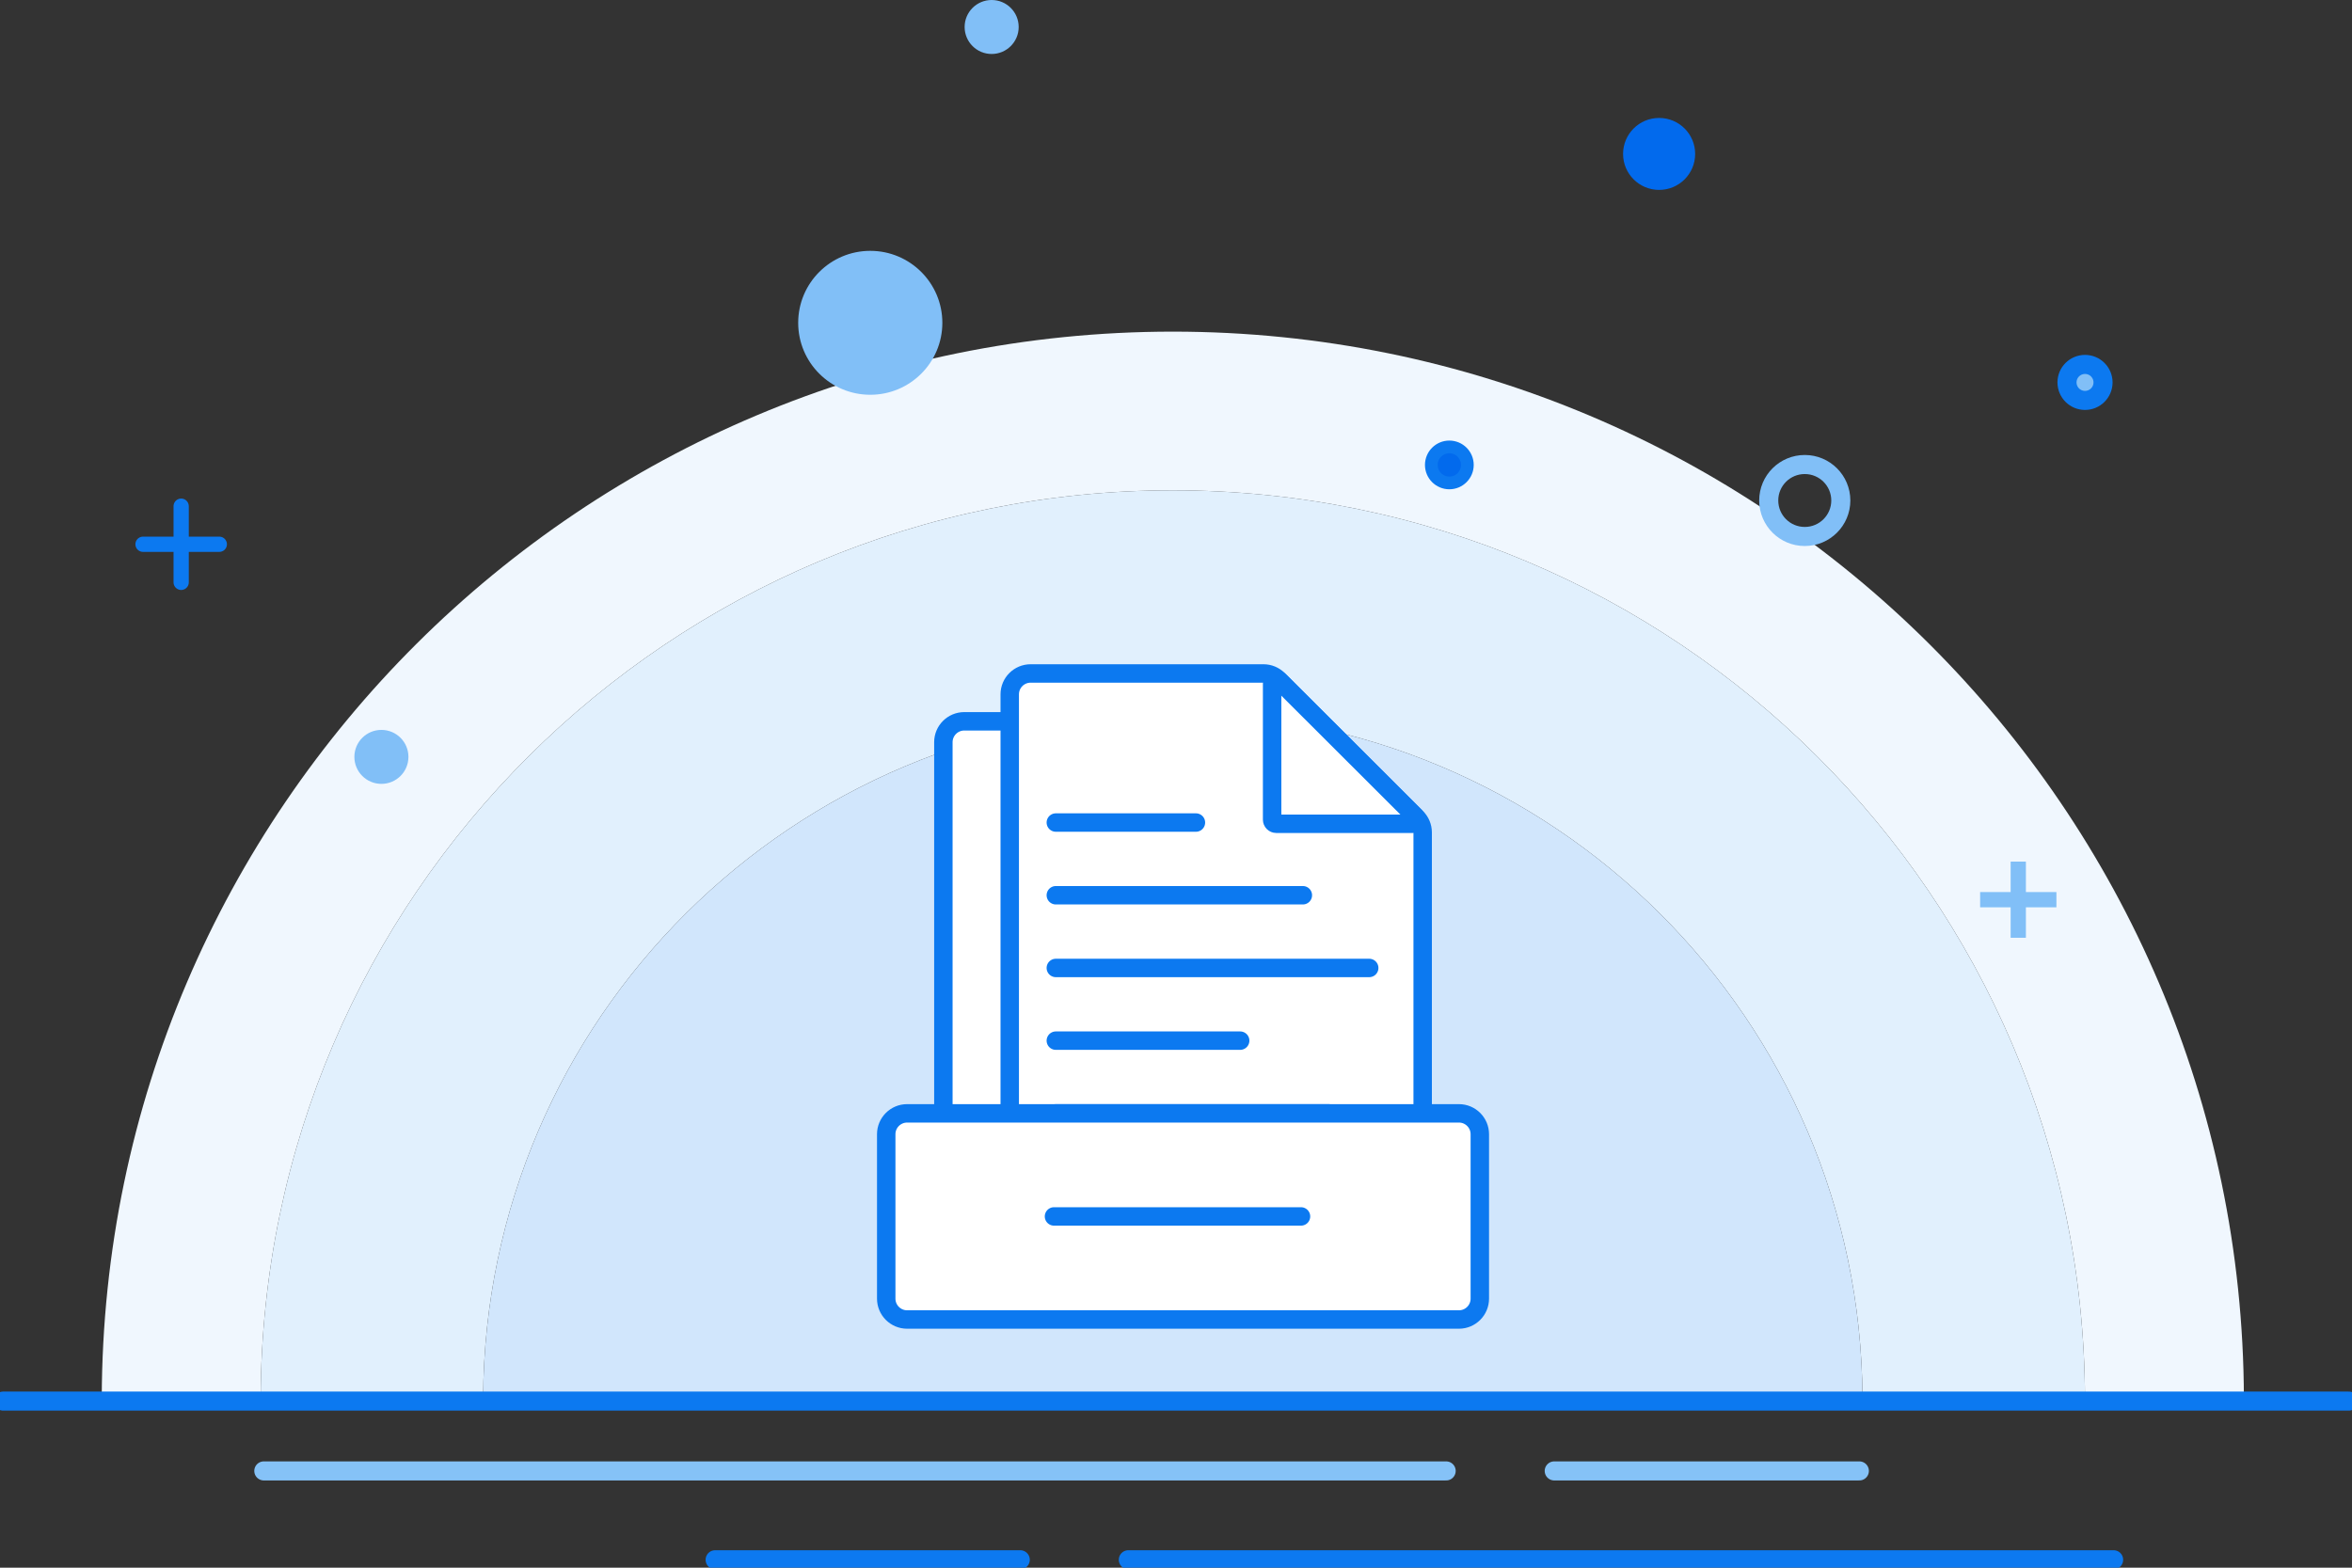 <?xml version="1.0" encoding="UTF-8"?>
<svg width="222px" height="148px" viewBox="0 0 222 148" version="1.1" xmlns="http://www.w3.org/2000/svg" xmlns:xlink="http://www.w3.org/1999/xlink">
    <rect x="0" y="0" width="222" height="148" fill="#333333" stroke="none"/>
    <!-- Generator: Sketch 52.2 (67145) - http://www.bohemiancoding.com/sketch -->
    <title>group_slice</title>
    <desc>Created with Sketch.</desc>
    <g id="Page-1" stroke="none" stroke-width="1" fill="none" fill-rule="evenodd">
        <g id="Artboard">
            <g id="Group">
                <path d="M110.7,46.289 C158.151,46.289 196.634,84.624 196.796,131.973 L211.796,131.973 C211.634,76.351 166.436,31.309 110.7,31.309 C54.964,31.309 9.766,76.351 9.604,131.973 L24.604,131.973 C24.766,84.624 63.249,46.289 110.7,46.289" id="Fill-1" fill="#F0F7FE"></path>
                <path d="M110.7,46.289 C63.249,46.289 24.766,84.624 24.604,131.973 L45.604,131.973 C45.765,96.206 74.847,67.26 110.7,67.26 C146.553,67.26 175.634,96.206 175.796,131.973 L196.796,131.973 C196.634,84.624 158.151,46.289 110.7,46.289" id="Fill-3" fill="#E1F0FD"></path>
                <path d="M110.7,67.26 C74.847,67.26 45.765,96.206 45.604,131.973 L175.796,131.973 C175.634,96.206 146.553,67.26 110.7,67.26" id="Fill-5" fill="#D1E6FC"></path>
                <path d="M0.3,132.272 L221.7,132.272" id="Stroke-7" stroke="#0C79F0" stroke-width="1.8" stroke-linecap="round"></path>
                <path d="M24.9,138.864 L136.5,138.864" id="Stroke-9" stroke="#85C2F7" stroke-width="1.8" stroke-linecap="round"></path>
                <path d="M146.7,138.864 L175.5,138.864" id="Stroke-11" stroke="#85C2F7" stroke-width="1.8" stroke-linecap="round"></path>
                <path d="M199.5,147.252 L106.5,147.252" id="Stroke-13" stroke="#0C79F0" stroke-width="1.8" stroke-linecap="round"></path>
                <path d="M96.3,147.252 L67.5,147.252" id="Stroke-15" stroke="#0C79F0" stroke-width="1.8" stroke-linecap="round"></path>
                <path d="M13.5,51.382 L20.7,51.382" id="Stroke-17" stroke="#0C79F0" stroke-width="1.44" stroke-linecap="round"></path>
                <path d="M17.1,54.977 L17.1,47.787" id="Stroke-19" stroke="#0C79F0" stroke-width="1.44" stroke-linecap="round"></path>
                <path d="M186.9,84.936 L194.1,84.936" id="Stroke-21" stroke="#81BFF7" stroke-width="1.44"></path>
                <path d="M190.5,88.532 L190.5,81.341" id="Stroke-23" stroke="#81BFF7" stroke-width="1.44"></path>
                <path d="M38.551,71.455 C38.551,72.862 37.409,74.002 36,74.002 C34.591,74.002 33.449,72.862 33.449,71.455 C33.449,70.047 34.591,68.907 36,68.907 C37.409,68.907 38.551,70.047 38.551,71.455" id="Fill-25" fill="#81BFF7"></path>
                <path d="M138.501,43.892 C138.501,44.83 137.739,45.591 136.8,45.591 C135.861,45.591 135.099,44.83 135.099,43.892 C135.099,42.954 135.861,42.193 136.8,42.193 C137.739,42.193 138.501,42.954 138.501,43.892" id="Fill-27" fill="#026AED"></path>
                <path d="M138.501,43.892 C138.501,44.83 137.739,45.591 136.8,45.591 C135.861,45.591 135.099,44.83 135.099,43.892 C135.099,42.954 135.861,42.193 136.8,42.193 C137.739,42.193 138.501,42.954 138.501,43.892 Z" id="Stroke-29" stroke="#0C79F0" stroke-width="1.2" stroke-linecap="round"></path>
                <path d="M160.002,14.532 C160.002,16.408 158.479,17.928 156.6,17.928 C154.721,17.928 153.198,16.408 153.198,14.532 C153.198,12.655 154.721,11.135 156.6,11.135 C158.479,11.135 160.002,12.655 160.002,14.532" id="Fill-31" fill="#026AED"></path>
                <path d="M198.501,36.102 C198.501,37.04 197.739,37.801 196.8,37.801 C195.861,37.801 195.099,37.04 195.099,36.102 C195.099,35.165 195.861,34.404 196.8,34.404 C197.739,34.404 198.501,35.165 198.501,36.102" id="Fill-33" fill="#81BFF7"></path>
                <path d="M198.501,36.102 C198.501,37.04 197.739,37.801 196.8,37.801 C195.861,37.801 195.099,37.04 195.099,36.102 C195.099,35.165 195.861,34.404 196.8,34.404 C197.739,34.404 198.501,35.165 198.501,36.102 Z" id="Stroke-35" stroke="#0C79F0" stroke-width="1.8" stroke-linecap="round"></path>
                <path d="M96.151,2.548 C96.151,3.955 95.009,5.096 93.6,5.096 C92.191,5.096 91.049,3.955 91.049,2.548 C91.049,1.14 92.191,0 93.6,0 C95.009,0 96.151,1.14 96.151,2.548" id="Fill-37" fill="#81BFF7"></path>
                <path d="M88.946,30.475 C88.946,34.227 85.9,37.269 82.143,37.269 C78.385,37.269 75.339,34.227 75.339,30.475 C75.339,26.723 78.385,23.681 82.143,23.681 C85.9,23.681 88.946,26.723 88.946,30.475" id="Fill-39" fill="#81BFF7"></path>
                <path d="M173.75,47.249 C173.75,49.126 172.227,50.647 170.348,50.647 C168.469,50.647 166.946,49.126 166.946,47.249 C166.946,45.373 168.469,43.853 170.348,43.853 C172.227,43.853 173.75,45.373 173.75,47.249 Z" id="Stroke-41" stroke="#81BFF7" stroke-width="1.8"></path>
                <path d="M89.043,70.067 L89.043,113.39 C89.043,114.478 89.927,115.361 91.016,115.361 L126.046,115.361 C127.136,115.361 128.019,114.478 128.019,113.39 L128.019,83.104 C128.019,82.581 127.811,82.08 127.441,81.711 L114.386,68.674 C114.017,68.304 113.514,68.096 112.991,68.096 L91.016,68.096 C89.927,68.096 89.043,68.979 89.043,70.067" id="Fill-43" fill="#FFFFFF"></path>
                <path d="M89.043,70.067 L89.043,113.39 C89.043,114.478 89.927,115.361 91.016,115.361 L126.046,115.361 C127.136,115.361 128.019,114.478 128.019,113.39 L128.019,83.104 C128.019,82.581 127.811,82.08 127.441,81.711 L114.386,68.674 C114.017,68.304 113.514,68.096 112.991,68.096 L91.016,68.096 C89.927,68.096 89.043,68.979 89.043,70.067 Z" id="Stroke-45" stroke="#0C79F0" stroke-width="1.74"></path>
                <path d="M127.353,81.622 L114.474,68.761 C114.229,68.516 113.809,68.69 113.809,69.037 L113.809,81.898 C113.809,82.113 113.983,82.287 114.199,82.287 L127.077,82.287 C127.425,82.287 127.599,81.868 127.353,81.622" id="Fill-47" fill="#FFFFFF"></path>
                <path d="M127.353,81.622 L114.474,68.761 C114.229,68.516 113.809,68.69 113.809,69.037 L113.809,81.898 C113.809,82.113 113.983,82.287 114.199,82.287 L127.077,82.287 C127.425,82.287 127.599,81.868 127.353,81.622 Z" id="Stroke-49" stroke="#0C79F0" stroke-width="1.74"></path>
                <path d="M95.307,65.549 L95.307,108.873 C95.307,109.96 96.19,110.843 97.28,110.843 L132.31,110.843 C133.399,110.843 134.283,109.96 134.283,108.873 L134.283,78.586 C134.283,78.063 134.075,77.562 133.705,77.193 L120.651,64.156 C120.28,63.786 119.779,63.579 119.256,63.579 L97.28,63.579 C96.19,63.579 95.307,64.461 95.307,65.549" id="Fill-51" fill="#FFFFFF"></path>
                <path d="M95.307,65.549 L95.307,108.873 C95.307,109.96 96.19,110.843 97.28,110.843 L132.31,110.843 C133.399,110.843 134.283,109.96 134.283,108.873 L134.283,78.586 C134.283,78.063 134.075,77.562 133.705,77.193 L120.651,64.156 C120.28,63.786 119.779,63.579 119.256,63.579 L97.28,63.579 C96.19,63.579 95.307,64.461 95.307,65.549 Z" id="Stroke-53" stroke="#0C79F0" stroke-width="1.74"></path>
                <path d="M133.617,77.104 L120.738,64.243 C120.492,63.998 120.072,64.172 120.072,64.519 L120.072,77.38 C120.072,77.595 120.247,77.769 120.462,77.769 L133.341,77.769 C133.689,77.769 133.863,77.35 133.617,77.104" id="Fill-55" fill="#FFFFFF"></path>
                <path d="M133.617,77.104 L120.738,64.243 C120.492,63.998 120.072,64.172 120.072,64.519 L120.072,77.38 C120.072,77.595 120.247,77.769 120.462,77.769 L133.341,77.769 C133.689,77.769 133.863,77.35 133.617,77.104 Z" id="Stroke-57" stroke="#0C79F0" stroke-width="1.74"></path>
                <polygon id="Fill-59" fill="#FFFFFF" points="112.881 77.653 106.269 77.653 99.657 77.653 106.269 77.653"></polygon>
                <polygon id="Stroke-61" stroke="#0C79F0" stroke-width="1.74" stroke-linecap="round" stroke-linejoin="round" points="112.881 77.653 106.269 77.653 99.657 77.653 106.269 77.653"></polygon>
                <polygon id="Fill-63" fill="#FFFFFF" points="122.973 84.517 106.269 84.517 99.657 84.517 106.269 84.517"></polygon>
                <polygon id="Stroke-65" stroke="#0C79F0" stroke-width="1.74" stroke-linecap="round" stroke-linejoin="round" points="122.973 84.517 106.269 84.517 99.657 84.517 106.269 84.517"></polygon>
                <polygon id="Fill-67" fill="#FFFFFF" points="129.237 91.381 106.269 91.381 99.657 91.381 106.269 91.381"></polygon>
                <polygon id="Stroke-69" stroke="#0C79F0" stroke-width="1.74" stroke-linecap="round" stroke-linejoin="round" points="129.237 91.381 106.269 91.381 99.657 91.381 106.269 91.381"></polygon>
                <polygon id="Fill-71" fill="#FFFFFF" points="117.057 98.244 106.269 98.244 99.657 98.244 106.269 98.244"></polygon>
                <polygon id="Stroke-73" stroke="#0C79F0" stroke-width="1.74" stroke-linecap="round" stroke-linejoin="round" points="117.057 98.244 106.269 98.244 99.657 98.244 106.269 98.244"></polygon>
                <polygon id="Fill-75" fill="#FFFFFF" points="125.409 105.108 106.269 105.108 99.657 105.108 106.269 105.108"></polygon>
                <polygon id="Stroke-77" stroke="#0C79F0" stroke-width="1.74" stroke-linecap="round" stroke-linejoin="round" points="125.409 105.108 106.269 105.108 99.657 105.108 106.269 105.108"></polygon>
                <path d="M137.704,124.57 L85.622,124.57 C84.532,124.57 83.649,123.688 83.649,122.599 L83.649,107.079 C83.649,105.99 84.532,105.108 85.622,105.108 L137.704,105.108 C138.793,105.108 139.677,105.99 139.677,107.079 L139.677,122.599 C139.677,123.688 138.793,124.57 137.704,124.57" id="Fill-79" fill="#FFFFFF"></path>
                <path d="M137.704,124.57 L85.622,124.57 C84.532,124.57 83.649,123.688 83.649,122.599 L83.649,107.079 C83.649,105.99 84.532,105.108 85.622,105.108 L137.704,105.108 C138.793,105.108 139.677,105.99 139.677,107.079 L139.677,122.599 C139.677,123.688 138.793,124.57 137.704,124.57 Z" id="Stroke-81" stroke="#0C79F0" stroke-width="1.74"></path>
                <g id="Group-86" transform="translate(99, 114.596)">
                    <path d="M0.483,0.243 L23.799,0.243" id="Fill-83" fill="#FFFFFF"></path>
                    <path d="M0.483,0.243 L23.799,0.243" id="Stroke-85" stroke="#0C79F0" stroke-width="1.74" stroke-linecap="round"></path>
                </g>
            </g>
        </g>
    </g>
</svg>